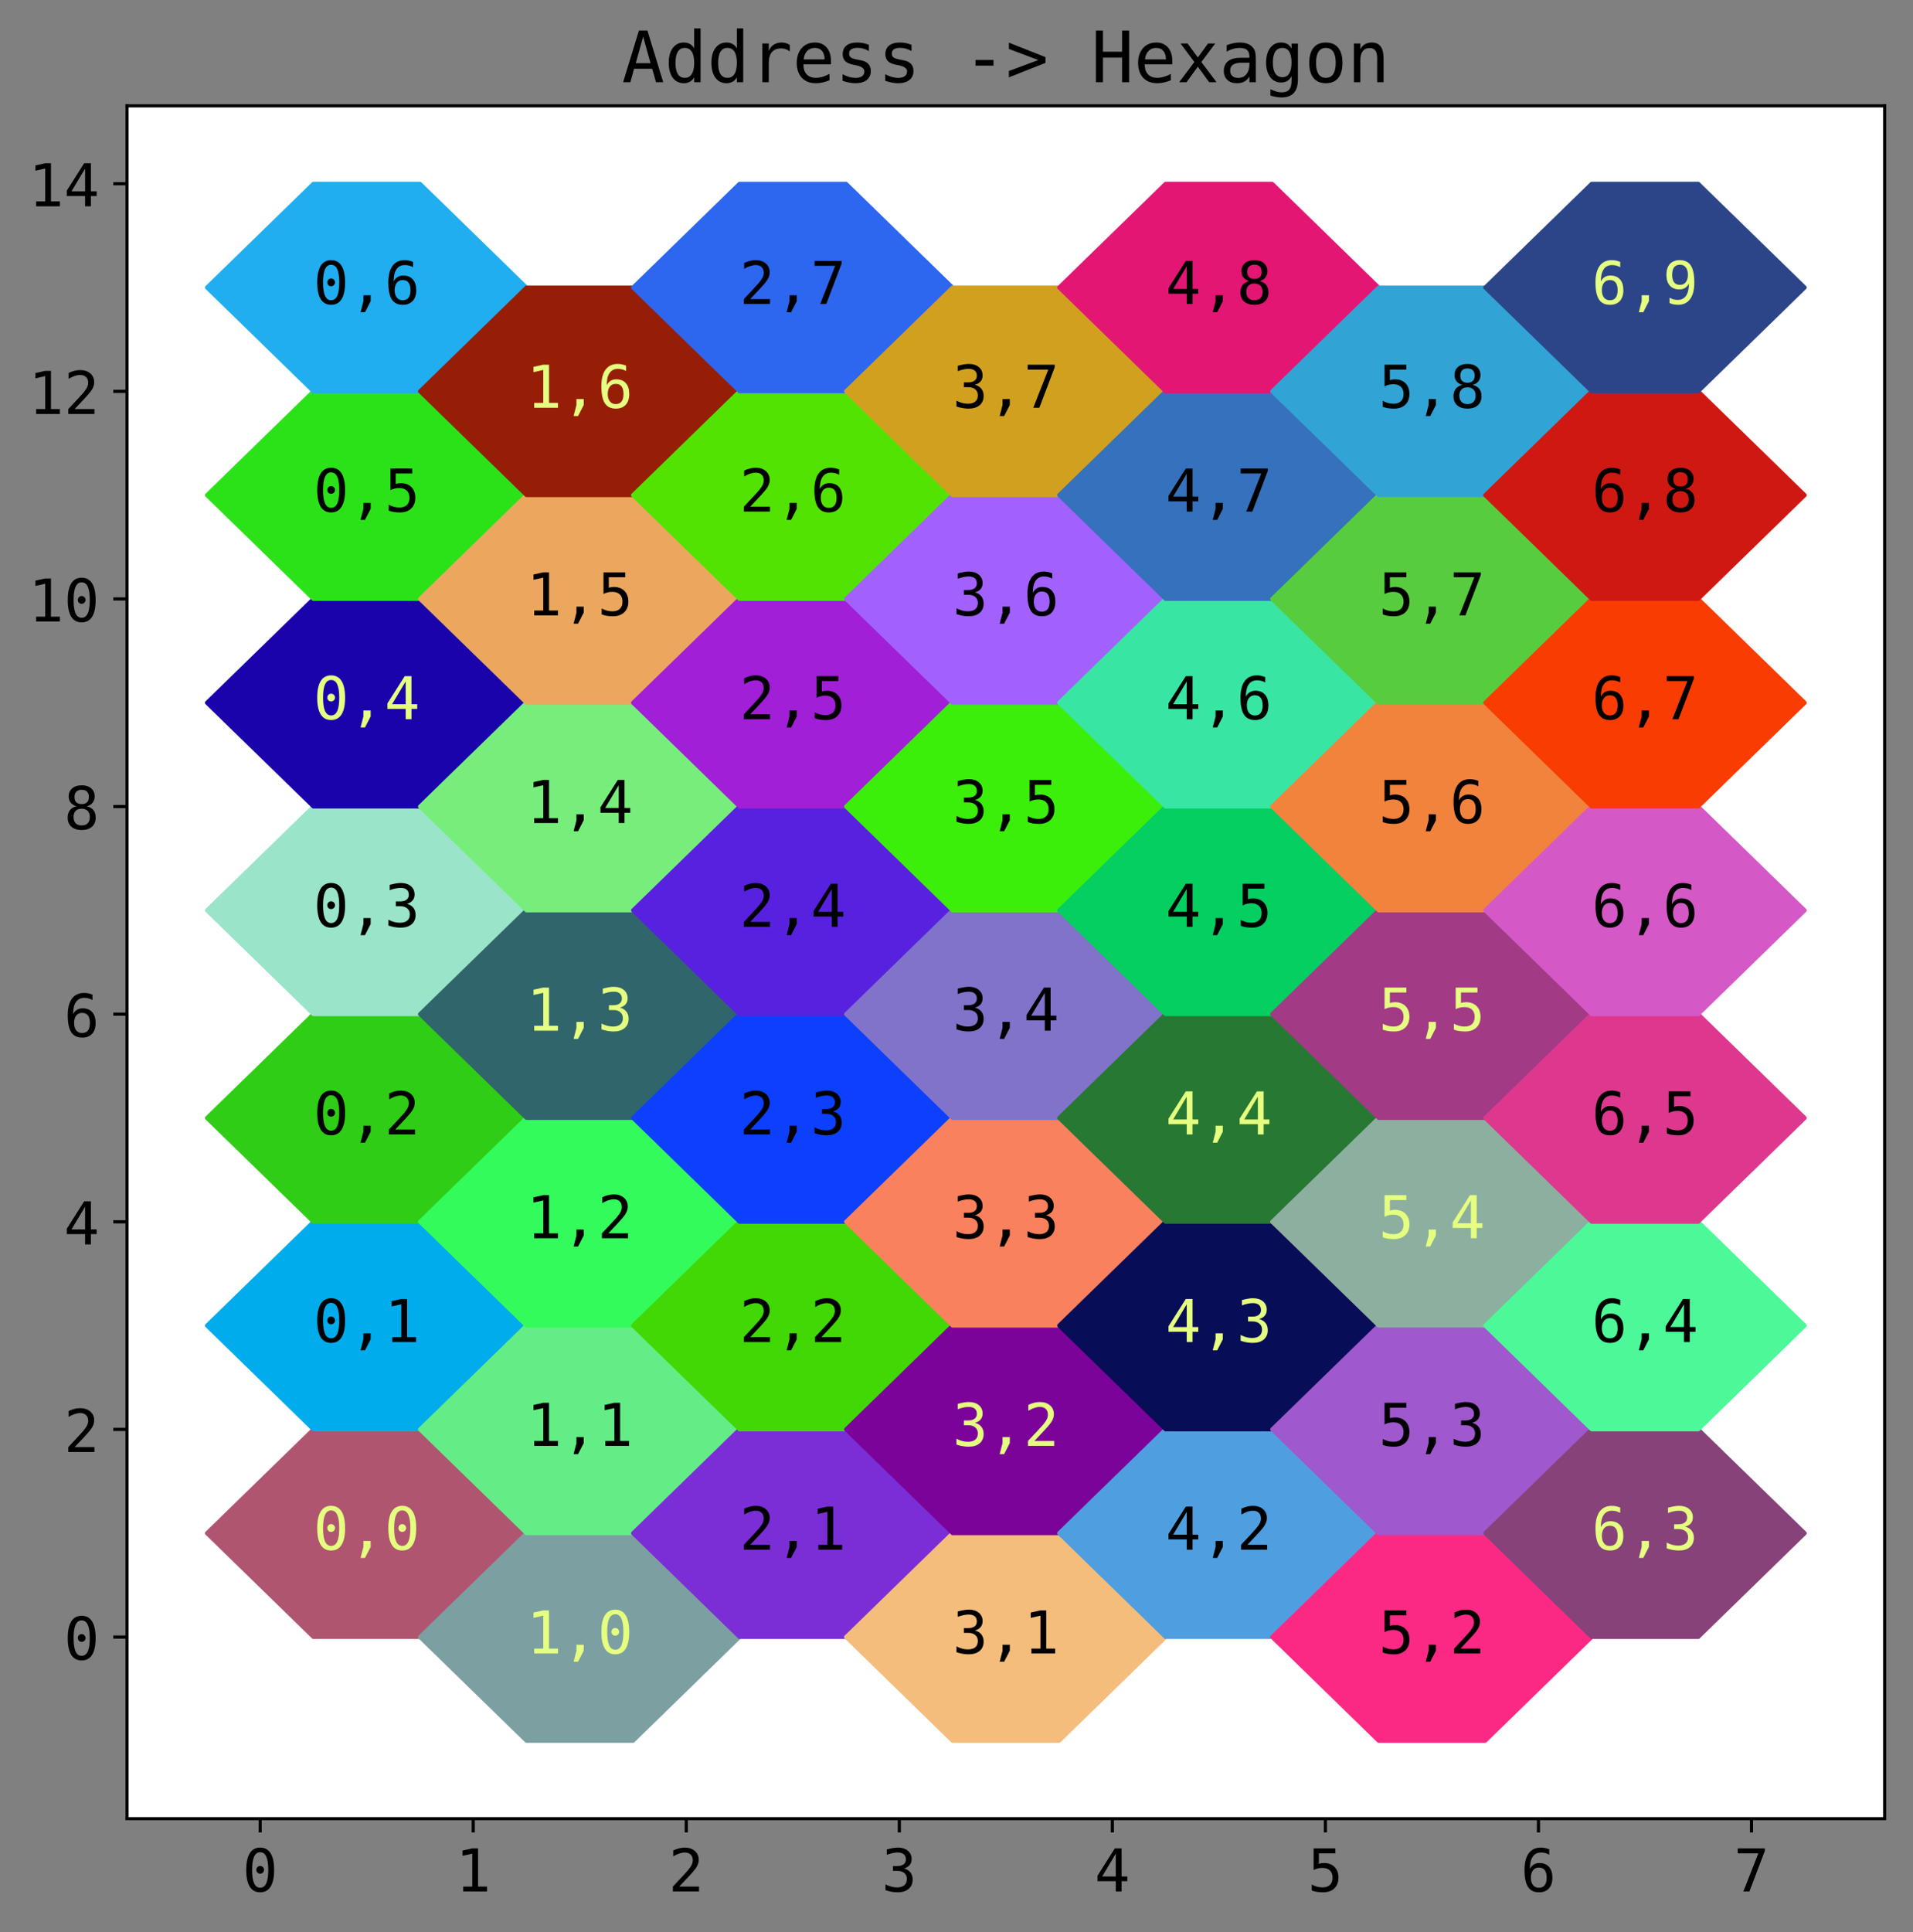 <?xml version="1.0" encoding="utf-8" standalone="no"?>
<!DOCTYPE svg PUBLIC "-//W3C//DTD SVG 1.1//EN"
  "http://www.w3.org/Graphics/SVG/1.1/DTD/svg11.dtd">
<!-- Created with matplotlib (https://matplotlib.org/) -->
<svg height="490.554pt" version="1.1" viewBox="0 0 485.861 490.554" width="485.861pt" xmlns="http://www.w3.org/2000/svg" xmlns:xlink="http://www.w3.org/1999/xlink">
 <rect x="0" y="0" width="485.861" height="490.554" fill="#808080" stroke="none"/>
 <defs>
  <style type="text/css">
*{stroke-linecap:butt;stroke-linejoin:round;}
  </style>
 </defs>
 <g id="figure_1">
  <g id="patch_1">
   <path d="M 0 490.554 
L 485.861 490.554 
L 485.861 0 
L 0 0 
z
" style="fill:none;"/>
  </g>
  <g id="axes_1">
   <g id="patch_2">
    <path d="M 32.261 461.757 
L 478.661 461.757 
L 478.661 26.877 
L 32.261 26.877 
z
" style="fill:#ffffff;"/>
   </g>
   <g id="patch_3">
    <path clip-path="url(#p545b5e64b8)" d="M 133.715 389.277 
L 106.661 362.921 
L 79.606 362.921 
L 52.552 389.277 
L 79.606 415.634 
L 106.661 415.634 
z
" style="fill:#af5570;stroke:#af5570;stroke-linejoin:miter;"/>
   </g>
   <g id="patch_4">
    <path clip-path="url(#p545b5e64b8)" d="M 133.715 336.564 
L 106.661 310.208 
L 79.606 310.208 
L 52.552 336.564 
L 79.606 362.921 
L 106.661 362.921 
z
" style="fill:#01acec;stroke:#01acec;stroke-linejoin:miter;"/>
   </g>
   <g id="patch_5">
    <path clip-path="url(#p545b5e64b8)" d="M 133.715 283.852 
L 106.661 257.495 
L 79.606 257.495 
L 52.552 283.852 
L 79.606 310.208 
L 106.661 310.208 
z
" style="fill:#2fcd15;stroke:#2fcd15;stroke-linejoin:miter;"/>
   </g>
   <g id="patch_6">
    <path clip-path="url(#p545b5e64b8)" d="M 133.715 231.139 
L 106.661 204.783 
L 79.606 204.783 
L 52.552 231.139 
L 79.606 257.495 
L 106.661 257.495 
z
" style="fill:#9ae4c9;stroke:#9ae4c9;stroke-linejoin:miter;"/>
   </g>
   <g id="patch_7">
    <path clip-path="url(#p545b5e64b8)" d="M 133.715 178.426 
L 106.661 152.07 
L 79.606 152.07 
L 52.552 178.426 
L 79.606 204.783 
L 106.661 204.783 
z
" style="fill:#1b03ab;stroke:#1b03ab;stroke-linejoin:miter;"/>
   </g>
   <g id="patch_8">
    <path clip-path="url(#p545b5e64b8)" d="M 133.715 125.714 
L 106.661 99.357 
L 79.606 99.357 
L 52.552 125.714 
L 79.606 152.07 
L 106.661 152.07 
z
" style="fill:#2be219;stroke:#2be219;stroke-linejoin:miter;"/>
   </g>
   <g id="patch_9">
    <path clip-path="url(#p545b5e64b8)" d="M 133.715 73.001 
L 106.661 46.644 
L 79.606 46.644 
L 52.552 73.001 
L 79.606 99.357 
L 106.661 99.357 
z
" style="fill:#20aef0;stroke:#20aef0;stroke-linejoin:miter;"/>
   </g>
   <g id="patch_10">
    <path clip-path="url(#p545b5e64b8)" d="M 187.825 415.634 
L 160.77 389.277 
L 133.715 389.277 
L 106.661 415.634 
L 133.715 441.99 
L 160.77 441.99 
z
" style="fill:#7c9fa1;stroke:#7c9fa1;stroke-linejoin:miter;"/>
   </g>
   <g id="patch_11">
    <path clip-path="url(#p545b5e64b8)" d="M 187.825 362.921 
L 160.77 336.564 
L 133.715 336.564 
L 106.661 362.921 
L 133.715 389.277 
L 160.77 389.277 
z
" style="fill:#64ed86;stroke:#64ed86;stroke-linejoin:miter;"/>
   </g>
   <g id="patch_12">
    <path clip-path="url(#p545b5e64b8)" d="M 187.825 310.208 
L 160.77 283.852 
L 133.715 283.852 
L 106.661 310.208 
L 133.715 336.564 
L 160.77 336.564 
z
" style="fill:#34fb5c;stroke:#34fb5c;stroke-linejoin:miter;"/>
   </g>
   <g id="patch_13">
    <path clip-path="url(#p545b5e64b8)" d="M 187.825 257.495 
L 160.77 231.139 
L 133.715 231.139 
L 106.661 257.495 
L 133.715 283.852 
L 160.77 283.852 
z
" style="fill:#30656b;stroke:#30656b;stroke-linejoin:miter;"/>
   </g>
   <g id="patch_14">
    <path clip-path="url(#p545b5e64b8)" d="M 187.825 204.783 
L 160.77 178.426 
L 133.715 178.426 
L 106.661 204.783 
L 133.715 231.139 
L 160.77 231.139 
z
" style="fill:#77ee7c;stroke:#77ee7c;stroke-linejoin:miter;"/>
   </g>
   <g id="patch_15">
    <path clip-path="url(#p545b5e64b8)" d="M 187.825 152.07 
L 160.77 125.714 
L 133.715 125.714 
L 106.661 152.07 
L 133.715 178.426 
L 160.77 178.426 
z
" style="fill:#eca75f;stroke:#eca75f;stroke-linejoin:miter;"/>
   </g>
   <g id="patch_16">
    <path clip-path="url(#p545b5e64b8)" d="M 187.825 99.357 
L 160.77 73.001 
L 133.715 73.001 
L 106.661 99.357 
L 133.715 125.714 
L 160.77 125.714 
z
" style="fill:#971e06;stroke:#971e06;stroke-linejoin:miter;"/>
   </g>
   <g id="patch_17">
    <path clip-path="url(#p545b5e64b8)" d="M 241.934 389.277 
L 214.879 362.921 
L 187.825 362.921 
L 160.77 389.277 
L 187.825 415.634 
L 214.879 415.634 
z
" style="fill:#7b2ed6;stroke:#7b2ed6;stroke-linejoin:miter;"/>
   </g>
   <g id="patch_18">
    <path clip-path="url(#p545b5e64b8)" d="M 241.934 336.564 
L 214.879 310.208 
L 187.825 310.208 
L 160.77 336.564 
L 187.825 362.921 
L 214.879 362.921 
z
" style="fill:#41d805;stroke:#41d805;stroke-linejoin:miter;"/>
   </g>
   <g id="patch_19">
    <path clip-path="url(#p545b5e64b8)" d="M 241.934 283.852 
L 214.879 257.495 
L 187.825 257.495 
L 160.77 283.852 
L 187.825 310.208 
L 214.879 310.208 
z
" style="fill:#0c40fc;stroke:#0c40fc;stroke-linejoin:miter;"/>
   </g>
   <g id="patch_20">
    <path clip-path="url(#p545b5e64b8)" d="M 241.934 231.139 
L 214.879 204.783 
L 187.825 204.783 
L 160.77 231.139 
L 187.825 257.495 
L 214.879 257.495 
z
" style="fill:#5821e0;stroke:#5821e0;stroke-linejoin:miter;"/>
   </g>
   <g id="patch_21">
    <path clip-path="url(#p545b5e64b8)" d="M 241.934 178.426 
L 214.879 152.07 
L 187.825 152.07 
L 160.77 178.426 
L 187.825 204.783 
L 214.879 204.783 
z
" style="fill:#a01fd7;stroke:#a01fd7;stroke-linejoin:miter;"/>
   </g>
   <g id="patch_22">
    <path clip-path="url(#p545b5e64b8)" d="M 241.934 125.714 
L 214.879 99.357 
L 187.825 99.357 
L 160.77 125.714 
L 187.825 152.07 
L 214.879 152.07 
z
" style="fill:#52e302;stroke:#52e302;stroke-linejoin:miter;"/>
   </g>
   <g id="patch_23">
    <path clip-path="url(#p545b5e64b8)" d="M 241.934 73.001 
L 214.879 46.644 
L 187.825 46.644 
L 160.77 73.001 
L 187.825 99.357 
L 214.879 99.357 
z
" style="fill:#2d67ef;stroke:#2d67ef;stroke-linejoin:miter;"/>
   </g>
   <g id="patch_24">
    <path clip-path="url(#p545b5e64b8)" d="M 296.043 415.634 
L 268.988 389.277 
L 241.934 389.277 
L 214.879 415.634 
L 241.934 441.99 
L 268.988 441.99 
z
" style="fill:#f5bd7c;stroke:#f5bd7c;stroke-linejoin:miter;"/>
   </g>
   <g id="patch_25">
    <path clip-path="url(#p545b5e64b8)" d="M 296.043 362.921 
L 268.988 336.564 
L 241.934 336.564 
L 214.879 362.921 
L 241.934 389.277 
L 268.988 389.277 
z
" style="fill:#7c039a;stroke:#7c039a;stroke-linejoin:miter;"/>
   </g>
   <g id="patch_26">
    <path clip-path="url(#p545b5e64b8)" d="M 296.043 310.208 
L 268.988 283.852 
L 241.934 283.852 
L 214.879 310.208 
L 241.934 336.564 
L 268.988 336.564 
z
" style="fill:#f9815d;stroke:#f9815d;stroke-linejoin:miter;"/>
   </g>
   <g id="patch_27">
    <path clip-path="url(#p545b5e64b8)" d="M 296.043 257.495 
L 268.988 231.139 
L 241.934 231.139 
L 214.879 257.495 
L 241.934 283.852 
L 268.988 283.852 
z
" style="fill:#8073c9;stroke:#8073c9;stroke-linejoin:miter;"/>
   </g>
   <g id="patch_28">
    <path clip-path="url(#p545b5e64b8)" d="M 296.043 204.783 
L 268.988 178.426 
L 241.934 178.426 
L 214.879 204.783 
L 241.934 231.139 
L 268.988 231.139 
z
" style="fill:#3bef0a;stroke:#3bef0a;stroke-linejoin:miter;"/>
   </g>
   <g id="patch_29">
    <path clip-path="url(#p545b5e64b8)" d="M 296.043 152.07 
L 268.988 125.714 
L 241.934 125.714 
L 214.879 152.07 
L 241.934 178.426 
L 268.988 178.426 
z
" style="fill:#a261fd;stroke:#a261fd;stroke-linejoin:miter;"/>
   </g>
   <g id="patch_30">
    <path clip-path="url(#p545b5e64b8)" d="M 296.043 99.357 
L 268.988 73.001 
L 241.934 73.001 
L 214.879 99.357 
L 241.934 125.714 
L 268.988 125.714 
z
" style="fill:#d1a01f;stroke:#d1a01f;stroke-linejoin:miter;"/>
   </g>
   <g id="patch_31">
    <path clip-path="url(#p545b5e64b8)" d="M 350.152 389.277 
L 323.097 362.921 
L 296.043 362.921 
L 268.988 389.277 
L 296.043 415.634 
L 323.097 415.634 
z
" style="fill:#4f9fe0;stroke:#4f9fe0;stroke-linejoin:miter;"/>
   </g>
   <g id="patch_32">
    <path clip-path="url(#p545b5e64b8)" d="M 350.152 336.564 
L 323.097 310.208 
L 296.043 310.208 
L 268.988 336.564 
L 296.043 362.921 
L 323.097 362.921 
z
" style="fill:#080d57;stroke:#080d57;stroke-linejoin:miter;"/>
   </g>
   <g id="patch_33">
    <path clip-path="url(#p545b5e64b8)" d="M 350.152 283.852 
L 323.097 257.495 
L 296.043 257.495 
L 268.988 283.852 
L 296.043 310.208 
L 323.097 310.208 
z
" style="fill:#267833;stroke:#267833;stroke-linejoin:miter;"/>
   </g>
   <g id="patch_34">
    <path clip-path="url(#p545b5e64b8)" d="M 350.152 231.139 
L 323.097 204.783 
L 296.043 204.783 
L 268.988 231.139 
L 296.043 257.495 
L 323.097 257.495 
z
" style="fill:#04cf60;stroke:#04cf60;stroke-linejoin:miter;"/>
   </g>
   <g id="patch_35">
    <path clip-path="url(#p545b5e64b8)" d="M 350.152 178.426 
L 323.097 152.07 
L 296.043 152.07 
L 268.988 178.426 
L 296.043 204.783 
L 323.097 204.783 
z
" style="fill:#39e5a2;stroke:#39e5a2;stroke-linejoin:miter;"/>
   </g>
   <g id="patch_36">
    <path clip-path="url(#p545b5e64b8)" d="M 350.152 125.714 
L 323.097 99.357 
L 296.043 99.357 
L 268.988 125.714 
L 296.043 152.07 
L 323.097 152.07 
z
" style="fill:#3571bc;stroke:#3571bc;stroke-linejoin:miter;"/>
   </g>
   <g id="patch_37">
    <path clip-path="url(#p545b5e64b8)" d="M 350.152 73.001 
L 323.097 46.644 
L 296.043 46.644 
L 268.988 73.001 
L 296.043 99.357 
L 323.097 99.357 
z
" style="fill:#e31674;stroke:#e31674;stroke-linejoin:miter;"/>
   </g>
   <g id="patch_38">
    <path clip-path="url(#p545b5e64b8)" d="M 404.261 415.634 
L 377.206 389.277 
L 350.152 389.277 
L 323.097 415.634 
L 350.152 441.99 
L 377.206 441.99 
z
" style="fill:#fc2984;stroke:#fc2984;stroke-linejoin:miter;"/>
   </g>
   <g id="patch_39">
    <path clip-path="url(#p545b5e64b8)" d="M 404.261 362.921 
L 377.206 336.564 
L 350.152 336.564 
L 323.097 362.921 
L 350.152 389.277 
L 377.206 389.277 
z
" style="fill:#9f58cd;stroke:#9f58cd;stroke-linejoin:miter;"/>
   </g>
   <g id="patch_40">
    <path clip-path="url(#p545b5e64b8)" d="M 404.261 310.208 
L 377.206 283.852 
L 350.152 283.852 
L 323.097 310.208 
L 350.152 336.564 
L 377.206 336.564 
z
" style="fill:#8dafa0;stroke:#8dafa0;stroke-linejoin:miter;"/>
   </g>
   <g id="patch_41">
    <path clip-path="url(#p545b5e64b8)" d="M 404.261 257.495 
L 377.206 231.139 
L 350.152 231.139 
L 323.097 257.495 
L 350.152 283.852 
L 377.206 283.852 
z
" style="fill:#a23a86;stroke:#a23a86;stroke-linejoin:miter;"/>
   </g>
   <g id="patch_42">
    <path clip-path="url(#p545b5e64b8)" d="M 404.261 204.783 
L 377.206 178.426 
L 350.152 178.426 
L 323.097 204.783 
L 350.152 231.139 
L 377.206 231.139 
z
" style="fill:#f1833c;stroke:#f1833c;stroke-linejoin:miter;"/>
   </g>
   <g id="patch_43">
    <path clip-path="url(#p545b5e64b8)" d="M 404.261 152.07 
L 377.206 125.714 
L 350.152 125.714 
L 323.097 152.07 
L 350.152 178.426 
L 377.206 178.426 
z
" style="fill:#58cc3f;stroke:#58cc3f;stroke-linejoin:miter;"/>
   </g>
   <g id="patch_44">
    <path clip-path="url(#p545b5e64b8)" d="M 404.261 99.357 
L 377.206 73.001 
L 350.152 73.001 
L 323.097 99.357 
L 350.152 125.714 
L 377.206 125.714 
z
" style="fill:#32a3d5;stroke:#32a3d5;stroke-linejoin:miter;"/>
   </g>
   <g id="patch_45">
    <path clip-path="url(#p545b5e64b8)" d="M 458.37 389.277 
L 431.315 362.921 
L 404.261 362.921 
L 377.206 389.277 
L 404.261 415.634 
L 431.315 415.634 
z
" style="fill:#864279;stroke:#864279;stroke-linejoin:miter;"/>
   </g>
   <g id="patch_46">
    <path clip-path="url(#p545b5e64b8)" d="M 458.37 336.564 
L 431.315 310.208 
L 404.261 310.208 
L 377.206 336.564 
L 404.261 362.921 
L 431.315 362.921 
z
" style="fill:#4cf898;stroke:#4cf898;stroke-linejoin:miter;"/>
   </g>
   <g id="patch_47">
    <path clip-path="url(#p545b5e64b8)" d="M 458.37 283.852 
L 431.315 257.495 
L 404.261 257.495 
L 377.206 283.852 
L 404.261 310.208 
L 431.315 310.208 
z
" style="fill:#de378e;stroke:#de378e;stroke-linejoin:miter;"/>
   </g>
   <g id="patch_48">
    <path clip-path="url(#p545b5e64b8)" d="M 458.37 231.139 
L 431.315 204.783 
L 404.261 204.783 
L 377.206 231.139 
L 404.261 257.495 
L 431.315 257.495 
z
" style="fill:#d558c7;stroke:#d558c7;stroke-linejoin:miter;"/>
   </g>
   <g id="patch_49">
    <path clip-path="url(#p545b5e64b8)" d="M 458.37 178.426 
L 431.315 152.07 
L 404.261 152.07 
L 377.206 178.426 
L 404.261 204.783 
L 431.315 204.783 
z
" style="fill:#f93c02;stroke:#f93c02;stroke-linejoin:miter;"/>
   </g>
   <g id="patch_50">
    <path clip-path="url(#p545b5e64b8)" d="M 458.37 125.714 
L 431.315 99.357 
L 404.261 99.357 
L 377.206 125.714 
L 404.261 152.07 
L 431.315 152.07 
z
" style="fill:#d01812;stroke:#d01812;stroke-linejoin:miter;"/>
   </g>
   <g id="patch_51">
    <path clip-path="url(#p545b5e64b8)" d="M 458.37 73.001 
L 431.315 46.644 
L 404.261 46.644 
L 377.206 73.001 
L 404.261 99.357 
L 431.315 99.357 
z
" style="fill:#2c4589;stroke:#2c4589;stroke-linejoin:miter;"/>
   </g>
   <g id="matplotlib.axis_1">
    <g id="xtick_1">
     <g id="line2d_1">
      <defs>
       <path d="M 0 0 
L 0 3.5 
" id="mf7b50ae8bf" style="stroke:#000000;stroke-width:0.8;"/>
      </defs>
      <g>
       <use style="stroke:#000000;stroke-width:0.8;" x="66.079" xlink:href="#mf7b50ae8bf" y="461.757"/>
      </g>
     </g>
     <g id="text_1">
      <!-- 0 -->
      <defs>
       <path d="M 23.578 36.625 
Q 23.578 39.312 25.453 41.266 
Q 27.344 43.219 29.984 43.219 
Q 32.719 43.219 34.672 41.266 
Q 36.625 39.312 36.625 36.625 
Q 36.625 33.891 34.688 31.984 
Q 32.766 30.078 29.984 30.078 
Q 27.25 30.078 25.406 31.938 
Q 23.578 33.797 23.578 36.625 
z
M 30.078 66.406 
Q 23.188 66.406 19.797 58.984 
Q 16.406 51.562 16.406 36.375 
Q 16.406 21.234 19.797 13.812 
Q 23.188 6.391 30.078 6.391 
Q 37.016 6.391 40.406 13.812 
Q 43.797 21.234 43.797 36.375 
Q 43.797 51.562 40.406 58.984 
Q 37.016 66.406 30.078 66.406 
z
M 30.078 74.219 
Q 41.75 74.219 47.734 64.641 
Q 53.719 55.078 53.719 36.375 
Q 53.719 17.719 47.734 8.141 
Q 41.75 -1.422 30.078 -1.422 
Q 18.406 -1.422 12.453 8.141 
Q 6.5 17.719 6.5 36.375 
Q 6.5 55.078 12.453 64.641 
Q 18.406 74.219 30.078 74.219 
z
" id="DejaVuSansMono-48"/>
      </defs>
      <g transform="translate(61.564 480.235)scale(0.15 -0.15)">
       <use xlink:href="#DejaVuSansMono-48"/>
      </g>
     </g>
    </g>
    <g id="xtick_2">
     <g id="line2d_2">
      <g>
       <use style="stroke:#000000;stroke-width:0.8;" x="120.188" xlink:href="#mf7b50ae8bf" y="461.757"/>
      </g>
     </g>
     <g id="text_2">
      <!-- 1 -->
      <defs>
       <path d="M 13.188 8.297 
L 28.516 8.297 
L 28.516 64.016 
L 12.016 60.297 
L 12.016 69.281 
L 28.422 72.906 
L 38.281 72.906 
L 38.281 8.297 
L 53.422 8.297 
L 53.422 0 
L 13.188 0 
z
" id="DejaVuSansMono-49"/>
      </defs>
      <g transform="translate(115.673 480.235)scale(0.15 -0.15)">
       <use xlink:href="#DejaVuSansMono-49"/>
      </g>
     </g>
    </g>
    <g id="xtick_3">
     <g id="line2d_3">
      <g>
       <use style="stroke:#000000;stroke-width:0.8;" x="174.297" xlink:href="#mf7b50ae8bf" y="461.757"/>
      </g>
     </g>
     <g id="text_3">
      <!-- 2 -->
      <defs>
       <path d="M 18.219 8.297 
L 51.703 8.297 
L 51.703 0 
L 7.422 0 
L 7.422 8.297 
Q 16.547 17.922 23.375 25.297 
Q 30.219 32.672 32.812 35.688 
Q 37.703 41.656 39.406 45.344 
Q 41.109 49.031 41.109 52.875 
Q 41.109 58.984 37.516 62.453 
Q 33.938 65.922 27.688 65.922 
Q 23.25 65.922 18.359 64.312 
Q 13.484 62.703 8.016 59.422 
L 8.016 69.391 
Q 13.031 71.781 17.891 73 
Q 22.75 74.219 27.484 74.219 
Q 38.188 74.219 44.703 68.531 
Q 51.219 62.844 51.219 53.609 
Q 51.219 48.922 49.047 44.234 
Q 46.875 39.547 42 33.891 
Q 39.266 30.719 34.062 25.094 
Q 28.859 19.484 18.219 8.297 
z
" id="DejaVuSansMono-50"/>
      </defs>
      <g transform="translate(169.782 480.235)scale(0.15 -0.15)">
       <use xlink:href="#DejaVuSansMono-50"/>
      </g>
     </g>
    </g>
    <g id="xtick_4">
     <g id="line2d_4">
      <g>
       <use style="stroke:#000000;stroke-width:0.8;" x="228.406" xlink:href="#mf7b50ae8bf" y="461.757"/>
      </g>
     </g>
     <g id="text_4">
      <!-- 3 -->
      <defs>
       <path d="M 37.891 39.016 
Q 45.062 37.109 48.875 32.25 
Q 52.688 27.391 52.688 20.125 
Q 52.688 10.062 45.922 4.312 
Q 39.156 -1.422 27.203 -1.422 
Q 22.172 -1.422 16.938 -0.484 
Q 11.719 0.438 6.688 2.203 
L 6.688 12.016 
Q 11.672 9.422 16.5 8.156 
Q 21.344 6.891 26.125 6.891 
Q 34.234 6.891 38.578 10.547 
Q 42.922 14.203 42.922 21.094 
Q 42.922 27.438 38.578 31.172 
Q 34.234 34.906 26.812 34.906 
L 19.281 34.906 
L 19.281 43.016 
L 26.812 43.016 
Q 33.594 43.016 37.406 45.984 
Q 41.219 48.969 41.219 54.297 
Q 41.219 59.906 37.672 62.906 
Q 34.125 65.922 27.594 65.922 
Q 23.25 65.922 18.609 64.938 
Q 13.969 63.969 8.891 62.016 
L 8.891 71.094 
Q 14.797 72.656 19.406 73.438 
Q 24.031 74.219 27.594 74.219 
Q 38.234 74.219 44.609 68.875 
Q 50.984 63.531 50.984 54.688 
Q 50.984 48.688 47.625 44.672 
Q 44.281 40.672 37.891 39.016 
z
" id="DejaVuSansMono-51"/>
      </defs>
      <g transform="translate(223.891 480.235)scale(0.15 -0.15)">
       <use xlink:href="#DejaVuSansMono-51"/>
      </g>
     </g>
    </g>
    <g id="xtick_5">
     <g id="line2d_5">
      <g>
       <use style="stroke:#000000;stroke-width:0.8;" x="282.515" xlink:href="#mf7b50ae8bf" y="461.757"/>
      </g>
     </g>
     <g id="text_5">
      <!-- 4 -->
      <defs>
       <path d="M 35.891 63.922 
L 12.891 25.391 
L 35.891 25.391 
z
M 34.281 72.906 
L 45.703 72.906 
L 45.703 25.391 
L 55.422 25.391 
L 55.422 17.391 
L 45.703 17.391 
L 45.703 0 
L 35.891 0 
L 35.891 17.391 
L 4.984 17.391 
L 4.984 26.703 
z
" id="DejaVuSansMono-52"/>
      </defs>
      <g transform="translate(278 480.235)scale(0.15 -0.15)">
       <use xlink:href="#DejaVuSansMono-52"/>
      </g>
     </g>
    </g>
    <g id="xtick_6">
     <g id="line2d_6">
      <g>
       <use style="stroke:#000000;stroke-width:0.8;" x="336.625" xlink:href="#mf7b50ae8bf" y="461.757"/>
      </g>
     </g>
     <g id="text_6">
      <!-- 5 -->
      <defs>
       <path d="M 10.109 72.906 
L 47.016 72.906 
L 47.016 64.594 
L 19.094 64.594 
L 19.094 46.688 
Q 21.188 47.469 23.312 47.828 
Q 25.438 48.188 27.594 48.188 
Q 38.922 48.188 45.562 41.5 
Q 52.203 34.812 52.203 23.391 
Q 52.203 11.859 45.234 5.219 
Q 38.281 -1.422 26.219 -1.422 
Q 20.406 -1.422 15.594 -0.641 
Q 10.797 0.141 6.984 1.703 
L 6.984 11.719 
Q 11.469 9.281 16.016 8.078 
Q 20.562 6.891 25.297 6.891 
Q 33.453 6.891 37.859 11.188 
Q 42.281 15.484 42.281 23.391 
Q 42.281 31.203 37.719 35.547 
Q 33.156 39.891 25 39.891 
Q 21.047 39.891 17.281 38.984 
Q 13.531 38.094 10.109 36.281 
z
" id="DejaVuSansMono-53"/>
      </defs>
      <g transform="translate(332.109 480.235)scale(0.15 -0.15)">
       <use xlink:href="#DejaVuSansMono-53"/>
      </g>
     </g>
    </g>
    <g id="xtick_7">
     <g id="line2d_7">
      <g>
       <use style="stroke:#000000;stroke-width:0.8;" x="390.734" xlink:href="#mf7b50ae8bf" y="461.757"/>
      </g>
     </g>
     <g id="text_7">
      <!-- 6 -->
      <defs>
       <path d="M 48.391 71.297 
L 48.391 62.203 
Q 45.312 64.016 41.844 64.969 
Q 38.375 65.922 34.625 65.922 
Q 25.25 65.922 20.406 58.859 
Q 15.578 51.812 15.578 38.094 
Q 17.922 42.969 22.062 45.578 
Q 26.219 48.188 31.594 48.188 
Q 42.141 48.188 47.922 41.719 
Q 53.719 35.25 53.719 23.391 
Q 53.719 11.578 47.75 5.078 
Q 41.797 -1.422 31 -1.422 
Q 18.312 -1.422 12.406 7.688 
Q 6.5 16.797 6.5 36.375 
Q 6.5 54.828 13.594 64.516 
Q 20.703 74.219 34.188 74.219 
Q 37.797 74.219 41.406 73.453 
Q 45.016 72.703 48.391 71.297 
z
M 30.812 40.484 
Q 24.516 40.484 20.891 35.938 
Q 17.281 31.391 17.281 23.391 
Q 17.281 15.375 20.891 10.828 
Q 24.516 6.297 30.812 6.297 
Q 37.359 6.297 40.672 10.609 
Q 44 14.938 44 23.391 
Q 44 31.891 40.672 36.188 
Q 37.359 40.484 30.812 40.484 
z
" id="DejaVuSansMono-54"/>
      </defs>
      <g transform="translate(386.218 480.235)scale(0.15 -0.15)">
       <use xlink:href="#DejaVuSansMono-54"/>
      </g>
     </g>
    </g>
    <g id="xtick_8">
     <g id="line2d_8">
      <g>
       <use style="stroke:#000000;stroke-width:0.8;" x="444.843" xlink:href="#mf7b50ae8bf" y="461.757"/>
      </g>
     </g>
     <g id="text_8">
      <!-- 7 -->
      <defs>
       <path d="M 6.781 72.906 
L 52.688 72.906 
L 52.688 68.703 
L 26.609 0 
L 16.312 0 
L 41.703 64.594 
L 6.781 64.594 
z
" id="DejaVuSansMono-55"/>
      </defs>
      <g transform="translate(440.328 480.235)scale(0.15 -0.15)">
       <use xlink:href="#DejaVuSansMono-55"/>
      </g>
     </g>
    </g>
   </g>
   <g id="matplotlib.axis_2">
    <g id="ytick_1">
     <g id="line2d_9">
      <defs>
       <path d="M 0 0 
L -3.5 0 
" id="m972b721ca5" style="stroke:#000000;stroke-width:0.8;"/>
      </defs>
      <g>
       <use style="stroke:#000000;stroke-width:0.8;" x="32.261" xlink:href="#m972b721ca5" y="415.634"/>
      </g>
     </g>
     <g id="text_9">
      <!-- 0 -->
      <g transform="translate(16.23 421.372)scale(0.15 -0.15)">
       <use xlink:href="#DejaVuSansMono-48"/>
      </g>
     </g>
    </g>
    <g id="ytick_2">
     <g id="line2d_10">
      <g>
       <use style="stroke:#000000;stroke-width:0.8;" x="32.261" xlink:href="#m972b721ca5" y="362.921"/>
      </g>
     </g>
     <g id="text_10">
      <!-- 2 -->
      <g transform="translate(16.23 368.659)scale(0.15 -0.15)">
       <use xlink:href="#DejaVuSansMono-50"/>
      </g>
     </g>
    </g>
    <g id="ytick_3">
     <g id="line2d_11">
      <g>
       <use style="stroke:#000000;stroke-width:0.8;" x="32.261" xlink:href="#m972b721ca5" y="310.208"/>
      </g>
     </g>
     <g id="text_11">
      <!-- 4 -->
      <g transform="translate(16.23 315.947)scale(0.15 -0.15)">
       <use xlink:href="#DejaVuSansMono-52"/>
      </g>
     </g>
    </g>
    <g id="ytick_4">
     <g id="line2d_12">
      <g>
       <use style="stroke:#000000;stroke-width:0.8;" x="32.261" xlink:href="#m972b721ca5" y="257.495"/>
      </g>
     </g>
     <g id="text_12">
      <!-- 6 -->
      <g transform="translate(16.23 263.234)scale(0.15 -0.15)">
       <use xlink:href="#DejaVuSansMono-54"/>
      </g>
     </g>
    </g>
    <g id="ytick_5">
     <g id="line2d_13">
      <g>
       <use style="stroke:#000000;stroke-width:0.8;" x="32.261" xlink:href="#m972b721ca5" y="204.783"/>
      </g>
     </g>
     <g id="text_13">
      <!-- 8 -->
      <defs>
       <path d="M 30.078 34.625 
Q 23.484 34.625 19.891 30.938 
Q 16.312 27.25 16.312 20.516 
Q 16.312 13.766 19.938 10.031 
Q 23.578 6.297 30.078 6.297 
Q 36.719 6.297 40.297 9.984 
Q 43.891 13.672 43.891 20.516 
Q 43.891 27.203 40.25 30.906 
Q 36.625 34.625 30.078 34.625 
z
M 21.484 38.719 
Q 15.188 40.328 11.641 44.719 
Q 8.109 49.125 8.109 55.328 
Q 8.109 64.016 14.016 69.109 
Q 19.922 74.219 30.078 74.219 
Q 40.281 74.219 46.188 69.109 
Q 52.094 64.016 52.094 55.328 
Q 52.094 49.125 48.547 44.719 
Q 45.016 40.328 38.719 38.719 
Q 46.047 37.109 49.922 32.219 
Q 53.812 27.344 53.812 19.578 
Q 53.812 9.719 47.516 4.141 
Q 41.219 -1.422 30.078 -1.422 
Q 18.953 -1.422 12.672 4.125 
Q 6.391 9.672 6.391 19.484 
Q 6.391 27.297 10.266 32.203 
Q 14.156 37.109 21.484 38.719 
z
M 17.922 54.391 
Q 17.922 48.531 21.047 45.453 
Q 24.172 42.391 30.078 42.391 
Q 36.031 42.391 39.156 45.453 
Q 42.281 48.531 42.281 54.391 
Q 42.281 60.359 39.172 63.484 
Q 36.078 66.609 30.078 66.609 
Q 24.172 66.609 21.047 63.453 
Q 17.922 60.297 17.922 54.391 
z
" id="DejaVuSansMono-56"/>
      </defs>
      <g transform="translate(16.23 210.521)scale(0.15 -0.15)">
       <use xlink:href="#DejaVuSansMono-56"/>
      </g>
     </g>
    </g>
    <g id="ytick_6">
     <g id="line2d_14">
      <g>
       <use style="stroke:#000000;stroke-width:0.8;" x="32.261" xlink:href="#m972b721ca5" y="152.07"/>
      </g>
     </g>
     <g id="text_14">
      <!-- 10 -->
      <g transform="translate(7.2 157.809)scale(0.15 -0.15)">
       <use xlink:href="#DejaVuSansMono-49"/>
       <use x="60.205" xlink:href="#DejaVuSansMono-48"/>
      </g>
     </g>
    </g>
    <g id="ytick_7">
     <g id="line2d_15">
      <g>
       <use style="stroke:#000000;stroke-width:0.8;" x="32.261" xlink:href="#m972b721ca5" y="99.357"/>
      </g>
     </g>
     <g id="text_15">
      <!-- 12 -->
      <g transform="translate(7.2 105.096)scale(0.15 -0.15)">
       <use xlink:href="#DejaVuSansMono-49"/>
       <use x="60.205" xlink:href="#DejaVuSansMono-50"/>
      </g>
     </g>
    </g>
    <g id="ytick_8">
     <g id="line2d_16">
      <g>
       <use style="stroke:#000000;stroke-width:0.8;" x="32.261" xlink:href="#m972b721ca5" y="46.644"/>
      </g>
     </g>
     <g id="text_16">
      <!-- 14 -->
      <g transform="translate(7.2 52.383)scale(0.15 -0.15)">
       <use xlink:href="#DejaVuSansMono-49"/>
       <use x="60.205" xlink:href="#DejaVuSansMono-52"/>
      </g>
     </g>
    </g>
   </g>
   <g id="patch_52">
    <path d="M 32.261 461.757 
L 32.261 26.877 
" style="fill:none;stroke:#000000;stroke-linecap:square;stroke-linejoin:miter;stroke-width:0.8;"/>
   </g>
   <g id="patch_53">
    <path d="M 478.661 461.757 
L 478.661 26.877 
" style="fill:none;stroke:#000000;stroke-linecap:square;stroke-linejoin:miter;stroke-width:0.8;"/>
   </g>
   <g id="patch_54">
    <path d="M 32.261 461.757 
L 478.661 461.757 
" style="fill:none;stroke:#000000;stroke-linecap:square;stroke-linejoin:miter;stroke-width:0.8;"/>
   </g>
   <g id="patch_55">
    <path d="M 32.261 26.877 
L 478.661 26.877 
" style="fill:none;stroke:#000000;stroke-linecap:square;stroke-linejoin:miter;stroke-width:0.8;"/>
   </g>
   <g id="text_17">
    <!-- 0,0 -->
    <defs>
     <path d="M 24.516 14.797 
L 36.812 14.797 
L 36.812 4.688 
L 27.203 -14.016 
L 19.672 -14.016 
L 24.516 4.688 
z
" id="DejaVuSansMono-44"/>
    </defs>
    <g style="fill:#e5ff80;" transform="translate(79.588 393.456)scale(0.15 -0.15)">
     <use xlink:href="#DejaVuSansMono-48"/>
     <use x="60.205" xlink:href="#DejaVuSansMono-44"/>
     <use x="120.41" xlink:href="#DejaVuSansMono-48"/>
    </g>
   </g>
   <g id="text_18">
    <!-- 0,1 -->
    <g transform="translate(79.588 340.743)scale(0.15 -0.15)">
     <use xlink:href="#DejaVuSansMono-48"/>
     <use x="60.205" xlink:href="#DejaVuSansMono-44"/>
     <use x="120.41" xlink:href="#DejaVuSansMono-49"/>
    </g>
   </g>
   <g id="text_19">
    <!-- 0,2 -->
    <g transform="translate(79.588 288.031)scale(0.15 -0.15)">
     <use xlink:href="#DejaVuSansMono-48"/>
     <use x="60.205" xlink:href="#DejaVuSansMono-44"/>
     <use x="120.41" xlink:href="#DejaVuSansMono-50"/>
    </g>
   </g>
   <g id="text_20">
    <!-- 0,3 -->
    <g transform="translate(79.588 235.318)scale(0.15 -0.15)">
     <use xlink:href="#DejaVuSansMono-48"/>
     <use x="60.205" xlink:href="#DejaVuSansMono-44"/>
     <use x="120.41" xlink:href="#DejaVuSansMono-51"/>
    </g>
   </g>
   <g id="text_21">
    <!-- 0,4 -->
    <g style="fill:#e5ff80;" transform="translate(79.588 182.605)scale(0.15 -0.15)">
     <use xlink:href="#DejaVuSansMono-48"/>
     <use x="60.205" xlink:href="#DejaVuSansMono-44"/>
     <use x="120.41" xlink:href="#DejaVuSansMono-52"/>
    </g>
   </g>
   <g id="text_22">
    <!-- 0,5 -->
    <g transform="translate(79.588 129.892)scale(0.15 -0.15)">
     <use xlink:href="#DejaVuSansMono-48"/>
     <use x="60.205" xlink:href="#DejaVuSansMono-44"/>
     <use x="120.41" xlink:href="#DejaVuSansMono-53"/>
    </g>
   </g>
   <g id="text_23">
    <!-- 0,6 -->
    <g transform="translate(79.588 77.18)scale(0.15 -0.15)">
     <use xlink:href="#DejaVuSansMono-48"/>
     <use x="60.205" xlink:href="#DejaVuSansMono-44"/>
     <use x="120.41" xlink:href="#DejaVuSansMono-54"/>
    </g>
   </g>
   <g id="text_24">
    <!-- 1,0 -->
    <g style="fill:#e5ff80;" transform="translate(133.697 419.812)scale(0.15 -0.15)">
     <use xlink:href="#DejaVuSansMono-49"/>
     <use x="60.205" xlink:href="#DejaVuSansMono-44"/>
     <use x="120.41" xlink:href="#DejaVuSansMono-48"/>
    </g>
   </g>
   <g id="text_25">
    <!-- 1,1 -->
    <g transform="translate(133.697 367.1)scale(0.15 -0.15)">
     <use xlink:href="#DejaVuSansMono-49"/>
     <use x="60.205" xlink:href="#DejaVuSansMono-44"/>
     <use x="120.41" xlink:href="#DejaVuSansMono-49"/>
    </g>
   </g>
   <g id="text_26">
    <!-- 1,2 -->
    <g transform="translate(133.697 314.387)scale(0.15 -0.15)">
     <use xlink:href="#DejaVuSansMono-49"/>
     <use x="60.205" xlink:href="#DejaVuSansMono-44"/>
     <use x="120.41" xlink:href="#DejaVuSansMono-50"/>
    </g>
   </g>
   <g id="text_27">
    <!-- 1,3 -->
    <g style="fill:#e5ff80;" transform="translate(133.697 261.674)scale(0.15 -0.15)">
     <use xlink:href="#DejaVuSansMono-49"/>
     <use x="60.205" xlink:href="#DejaVuSansMono-44"/>
     <use x="120.41" xlink:href="#DejaVuSansMono-51"/>
    </g>
   </g>
   <g id="text_28">
    <!-- 1,4 -->
    <g transform="translate(133.697 208.962)scale(0.15 -0.15)">
     <use xlink:href="#DejaVuSansMono-49"/>
     <use x="60.205" xlink:href="#DejaVuSansMono-44"/>
     <use x="120.41" xlink:href="#DejaVuSansMono-52"/>
    </g>
   </g>
   <g id="text_29">
    <!-- 1,5 -->
    <g transform="translate(133.697 156.249)scale(0.15 -0.15)">
     <use xlink:href="#DejaVuSansMono-49"/>
     <use x="60.205" xlink:href="#DejaVuSansMono-44"/>
     <use x="120.41" xlink:href="#DejaVuSansMono-53"/>
    </g>
   </g>
   <g id="text_30">
    <!-- 1,6 -->
    <g style="fill:#e5ff80;" transform="translate(133.697 103.536)scale(0.15 -0.15)">
     <use xlink:href="#DejaVuSansMono-49"/>
     <use x="60.205" xlink:href="#DejaVuSansMono-44"/>
     <use x="120.41" xlink:href="#DejaVuSansMono-54"/>
    </g>
   </g>
   <g id="text_31">
    <!-- 2,1 -->
    <g transform="translate(187.806 393.456)scale(0.15 -0.15)">
     <use xlink:href="#DejaVuSansMono-50"/>
     <use x="60.205" xlink:href="#DejaVuSansMono-44"/>
     <use x="120.41" xlink:href="#DejaVuSansMono-49"/>
    </g>
   </g>
   <g id="text_32">
    <!-- 2,2 -->
    <g transform="translate(187.806 340.743)scale(0.15 -0.15)">
     <use xlink:href="#DejaVuSansMono-50"/>
     <use x="60.205" xlink:href="#DejaVuSansMono-44"/>
     <use x="120.41" xlink:href="#DejaVuSansMono-50"/>
    </g>
   </g>
   <g id="text_33">
    <!-- 2,3 -->
    <g transform="translate(187.806 288.031)scale(0.15 -0.15)">
     <use xlink:href="#DejaVuSansMono-50"/>
     <use x="60.205" xlink:href="#DejaVuSansMono-44"/>
     <use x="120.41" xlink:href="#DejaVuSansMono-51"/>
    </g>
   </g>
   <g id="text_34">
    <!-- 2,4 -->
    <g transform="translate(187.806 235.318)scale(0.15 -0.15)">
     <use xlink:href="#DejaVuSansMono-50"/>
     <use x="60.205" xlink:href="#DejaVuSansMono-44"/>
     <use x="120.41" xlink:href="#DejaVuSansMono-52"/>
    </g>
   </g>
   <g id="text_35">
    <!-- 2,5 -->
    <g transform="translate(187.806 182.605)scale(0.15 -0.15)">
     <use xlink:href="#DejaVuSansMono-50"/>
     <use x="60.205" xlink:href="#DejaVuSansMono-44"/>
     <use x="120.41" xlink:href="#DejaVuSansMono-53"/>
    </g>
   </g>
   <g id="text_36">
    <!-- 2,6 -->
    <g transform="translate(187.806 129.892)scale(0.15 -0.15)">
     <use xlink:href="#DejaVuSansMono-50"/>
     <use x="60.205" xlink:href="#DejaVuSansMono-44"/>
     <use x="120.41" xlink:href="#DejaVuSansMono-54"/>
    </g>
   </g>
   <g id="text_37">
    <!-- 2,7 -->
    <g transform="translate(187.806 77.18)scale(0.15 -0.15)">
     <use xlink:href="#DejaVuSansMono-50"/>
     <use x="60.205" xlink:href="#DejaVuSansMono-44"/>
     <use x="120.41" xlink:href="#DejaVuSansMono-55"/>
    </g>
   </g>
   <g id="text_38">
    <!-- 3,1 -->
    <g transform="translate(241.915 419.812)scale(0.15 -0.15)">
     <use xlink:href="#DejaVuSansMono-51"/>
     <use x="60.205" xlink:href="#DejaVuSansMono-44"/>
     <use x="120.41" xlink:href="#DejaVuSansMono-49"/>
    </g>
   </g>
   <g id="text_39">
    <!-- 3,2 -->
    <g style="fill:#e5ff80;" transform="translate(241.915 367.1)scale(0.15 -0.15)">
     <use xlink:href="#DejaVuSansMono-51"/>
     <use x="60.205" xlink:href="#DejaVuSansMono-44"/>
     <use x="120.41" xlink:href="#DejaVuSansMono-50"/>
    </g>
   </g>
   <g id="text_40">
    <!-- 3,3 -->
    <g transform="translate(241.915 314.387)scale(0.15 -0.15)">
     <use xlink:href="#DejaVuSansMono-51"/>
     <use x="60.205" xlink:href="#DejaVuSansMono-44"/>
     <use x="120.41" xlink:href="#DejaVuSansMono-51"/>
    </g>
   </g>
   <g id="text_41">
    <!-- 3,4 -->
    <g transform="translate(241.915 261.674)scale(0.15 -0.15)">
     <use xlink:href="#DejaVuSansMono-51"/>
     <use x="60.205" xlink:href="#DejaVuSansMono-44"/>
     <use x="120.41" xlink:href="#DejaVuSansMono-52"/>
    </g>
   </g>
   <g id="text_42">
    <!-- 3,5 -->
    <g transform="translate(241.915 208.962)scale(0.15 -0.15)">
     <use xlink:href="#DejaVuSansMono-51"/>
     <use x="60.205" xlink:href="#DejaVuSansMono-44"/>
     <use x="120.41" xlink:href="#DejaVuSansMono-53"/>
    </g>
   </g>
   <g id="text_43">
    <!-- 3,6 -->
    <g transform="translate(241.915 156.249)scale(0.15 -0.15)">
     <use xlink:href="#DejaVuSansMono-51"/>
     <use x="60.205" xlink:href="#DejaVuSansMono-44"/>
     <use x="120.41" xlink:href="#DejaVuSansMono-54"/>
    </g>
   </g>
   <g id="text_44">
    <!-- 3,7 -->
    <g transform="translate(241.915 103.536)scale(0.15 -0.15)">
     <use xlink:href="#DejaVuSansMono-51"/>
     <use x="60.205" xlink:href="#DejaVuSansMono-44"/>
     <use x="120.41" xlink:href="#DejaVuSansMono-55"/>
    </g>
   </g>
   <g id="text_45">
    <!-- 4,2 -->
    <g transform="translate(296.024 393.456)scale(0.15 -0.15)">
     <use xlink:href="#DejaVuSansMono-52"/>
     <use x="60.205" xlink:href="#DejaVuSansMono-44"/>
     <use x="120.41" xlink:href="#DejaVuSansMono-50"/>
    </g>
   </g>
   <g id="text_46">
    <!-- 4,3 -->
    <g style="fill:#e5ff80;" transform="translate(296.024 340.743)scale(0.15 -0.15)">
     <use xlink:href="#DejaVuSansMono-52"/>
     <use x="60.205" xlink:href="#DejaVuSansMono-44"/>
     <use x="120.41" xlink:href="#DejaVuSansMono-51"/>
    </g>
   </g>
   <g id="text_47">
    <!-- 4,4 -->
    <g style="fill:#e5ff80;" transform="translate(296.024 288.031)scale(0.15 -0.15)">
     <use xlink:href="#DejaVuSansMono-52"/>
     <use x="60.205" xlink:href="#DejaVuSansMono-44"/>
     <use x="120.41" xlink:href="#DejaVuSansMono-52"/>
    </g>
   </g>
   <g id="text_48">
    <!-- 4,5 -->
    <g transform="translate(296.024 235.318)scale(0.15 -0.15)">
     <use xlink:href="#DejaVuSansMono-52"/>
     <use x="60.205" xlink:href="#DejaVuSansMono-44"/>
     <use x="120.41" xlink:href="#DejaVuSansMono-53"/>
    </g>
   </g>
   <g id="text_49">
    <!-- 4,6 -->
    <g transform="translate(296.024 182.605)scale(0.15 -0.15)">
     <use xlink:href="#DejaVuSansMono-52"/>
     <use x="60.205" xlink:href="#DejaVuSansMono-44"/>
     <use x="120.41" xlink:href="#DejaVuSansMono-54"/>
    </g>
   </g>
   <g id="text_50">
    <!-- 4,7 -->
    <g transform="translate(296.024 129.892)scale(0.15 -0.15)">
     <use xlink:href="#DejaVuSansMono-52"/>
     <use x="60.205" xlink:href="#DejaVuSansMono-44"/>
     <use x="120.41" xlink:href="#DejaVuSansMono-55"/>
    </g>
   </g>
   <g id="text_51">
    <!-- 4,8 -->
    <g transform="translate(296.024 77.18)scale(0.15 -0.15)">
     <use xlink:href="#DejaVuSansMono-52"/>
     <use x="60.205" xlink:href="#DejaVuSansMono-44"/>
     <use x="120.41" xlink:href="#DejaVuSansMono-56"/>
    </g>
   </g>
   <g id="text_52">
    <!-- 5,2 -->
    <g transform="translate(350.133 419.812)scale(0.15 -0.15)">
     <use xlink:href="#DejaVuSansMono-53"/>
     <use x="60.205" xlink:href="#DejaVuSansMono-44"/>
     <use x="120.41" xlink:href="#DejaVuSansMono-50"/>
    </g>
   </g>
   <g id="text_53">
    <!-- 5,3 -->
    <g transform="translate(350.133 367.1)scale(0.15 -0.15)">
     <use xlink:href="#DejaVuSansMono-53"/>
     <use x="60.205" xlink:href="#DejaVuSansMono-44"/>
     <use x="120.41" xlink:href="#DejaVuSansMono-51"/>
    </g>
   </g>
   <g id="text_54">
    <!-- 5,4 -->
    <g style="fill:#e5ff80;" transform="translate(350.133 314.387)scale(0.15 -0.15)">
     <use xlink:href="#DejaVuSansMono-53"/>
     <use x="60.205" xlink:href="#DejaVuSansMono-44"/>
     <use x="120.41" xlink:href="#DejaVuSansMono-52"/>
    </g>
   </g>
   <g id="text_55">
    <!-- 5,5 -->
    <g style="fill:#e5ff80;" transform="translate(350.133 261.674)scale(0.15 -0.15)">
     <use xlink:href="#DejaVuSansMono-53"/>
     <use x="60.205" xlink:href="#DejaVuSansMono-44"/>
     <use x="120.41" xlink:href="#DejaVuSansMono-53"/>
    </g>
   </g>
   <g id="text_56">
    <!-- 5,6 -->
    <g transform="translate(350.133 208.962)scale(0.15 -0.15)">
     <use xlink:href="#DejaVuSansMono-53"/>
     <use x="60.205" xlink:href="#DejaVuSansMono-44"/>
     <use x="120.41" xlink:href="#DejaVuSansMono-54"/>
    </g>
   </g>
   <g id="text_57">
    <!-- 5,7 -->
    <g transform="translate(350.133 156.249)scale(0.15 -0.15)">
     <use xlink:href="#DejaVuSansMono-53"/>
     <use x="60.205" xlink:href="#DejaVuSansMono-44"/>
     <use x="120.41" xlink:href="#DejaVuSansMono-55"/>
    </g>
   </g>
   <g id="text_58">
    <!-- 5,8 -->
    <g transform="translate(350.133 103.536)scale(0.15 -0.15)">
     <use xlink:href="#DejaVuSansMono-53"/>
     <use x="60.205" xlink:href="#DejaVuSansMono-44"/>
     <use x="120.41" xlink:href="#DejaVuSansMono-56"/>
    </g>
   </g>
   <g id="text_59">
    <!-- 6,3 -->
    <g style="fill:#e5ff80;" transform="translate(404.243 393.456)scale(0.15 -0.15)">
     <use xlink:href="#DejaVuSansMono-54"/>
     <use x="60.205" xlink:href="#DejaVuSansMono-44"/>
     <use x="120.41" xlink:href="#DejaVuSansMono-51"/>
    </g>
   </g>
   <g id="text_60">
    <!-- 6,4 -->
    <g transform="translate(404.243 340.743)scale(0.15 -0.15)">
     <use xlink:href="#DejaVuSansMono-54"/>
     <use x="60.205" xlink:href="#DejaVuSansMono-44"/>
     <use x="120.41" xlink:href="#DejaVuSansMono-52"/>
    </g>
   </g>
   <g id="text_61">
    <!-- 6,5 -->
    <g transform="translate(404.243 288.031)scale(0.15 -0.15)">
     <use xlink:href="#DejaVuSansMono-54"/>
     <use x="60.205" xlink:href="#DejaVuSansMono-44"/>
     <use x="120.41" xlink:href="#DejaVuSansMono-53"/>
    </g>
   </g>
   <g id="text_62">
    <!-- 6,6 -->
    <g transform="translate(404.243 235.318)scale(0.15 -0.15)">
     <use xlink:href="#DejaVuSansMono-54"/>
     <use x="60.205" xlink:href="#DejaVuSansMono-44"/>
     <use x="120.41" xlink:href="#DejaVuSansMono-54"/>
    </g>
   </g>
   <g id="text_63">
    <!-- 6,7 -->
    <g transform="translate(404.243 182.605)scale(0.15 -0.15)">
     <use xlink:href="#DejaVuSansMono-54"/>
     <use x="60.205" xlink:href="#DejaVuSansMono-44"/>
     <use x="120.41" xlink:href="#DejaVuSansMono-55"/>
    </g>
   </g>
   <g id="text_64">
    <!-- 6,8 -->
    <g transform="translate(404.243 129.892)scale(0.15 -0.15)">
     <use xlink:href="#DejaVuSansMono-54"/>
     <use x="60.205" xlink:href="#DejaVuSansMono-44"/>
     <use x="120.41" xlink:href="#DejaVuSansMono-56"/>
    </g>
   </g>
   <g id="text_65">
    <!-- 6,9 -->
    <defs>
     <path d="M 29.109 32.328 
Q 35.406 32.328 38.984 36.859 
Q 42.578 41.406 42.578 49.422 
Q 42.578 57.422 38.984 61.953 
Q 35.406 66.5 29.109 66.5 
Q 22.562 66.5 19.234 62.172 
Q 15.922 57.859 15.922 49.422 
Q 15.922 40.922 19.219 36.625 
Q 22.516 32.328 29.109 32.328 
z
M 11.531 1.516 
L 11.531 10.594 
Q 14.594 8.797 18.062 7.844 
Q 21.531 6.891 25.297 6.891 
Q 34.672 6.891 39.469 13.938 
Q 44.281 21 44.281 34.719 
Q 42 29.828 37.844 27.219 
Q 33.688 24.609 28.328 24.609 
Q 17.781 24.609 11.984 31.094 
Q 6.203 37.594 6.203 49.516 
Q 6.203 61.281 12.125 67.75 
Q 18.062 74.219 28.906 74.219 
Q 41.609 74.219 47.516 65.078 
Q 53.422 55.953 53.422 36.375 
Q 53.422 17.969 46.312 8.266 
Q 39.203 -1.422 25.688 -1.422 
Q 22.125 -1.422 18.5 -0.656 
Q 14.891 0.094 11.531 1.516 
z
" id="DejaVuSansMono-57"/>
    </defs>
    <g style="fill:#e5ff80;" transform="translate(404.243 77.18)scale(0.15 -0.15)">
     <use xlink:href="#DejaVuSansMono-54"/>
     <use x="60.205" xlink:href="#DejaVuSansMono-44"/>
     <use x="120.41" xlink:href="#DejaVuSansMono-57"/>
    </g>
   </g>
   <g id="text_66">
    <!-- Address -&gt; Hexagon -->
    <defs>
     <path d="M 30.078 64.203 
L 19.672 26.906 
L 40.484 26.906 
z
M 24.125 72.906 
L 36.078 72.906 
L 58.406 0 
L 48.188 0 
L 42.828 19 
L 17.281 19 
L 12.016 0 
L 1.812 0 
z
" id="DejaVuSansMono-65"/>
     <path d="M 41.891 47.703 
L 41.891 75.984 
L 50.875 75.984 
L 50.875 0 
L 41.891 0 
L 41.891 6.891 
Q 39.656 2.828 35.906 0.703 
Q 32.172 -1.422 27.297 -1.422 
Q 17.391 -1.422 11.688 6.266 
Q 6 13.969 6 27.484 
Q 6 40.828 11.719 48.406 
Q 17.438 56 27.297 56 
Q 32.234 56 35.984 53.875 
Q 39.75 51.766 41.891 47.703 
z
M 15.484 27.297 
Q 15.484 16.844 18.797 11.516 
Q 22.125 6.203 28.609 6.203 
Q 35.109 6.203 38.5 11.562 
Q 41.891 16.938 41.891 27.297 
Q 41.891 37.703 38.5 43.047 
Q 35.109 48.391 28.609 48.391 
Q 22.125 48.391 18.797 43.062 
Q 15.484 37.75 15.484 27.297 
z
" id="DejaVuSansMono-100"/>
     <path d="M 56.391 43.406 
Q 53.516 45.656 50.531 46.672 
Q 47.562 47.703 44 47.703 
Q 35.594 47.703 31.141 42.422 
Q 26.703 37.156 26.703 27.203 
L 26.703 0 
L 17.672 0 
L 17.672 54.688 
L 26.703 54.688 
L 26.703 44 
Q 28.953 49.812 33.609 52.906 
Q 38.281 56 44.672 56 
Q 48 56 50.875 55.172 
Q 53.766 54.344 56.391 52.594 
z
" id="DejaVuSansMono-114"/>
     <path d="M 54.297 29.594 
L 54.297 25.203 
L 15.375 25.203 
L 15.375 24.906 
Q 15.375 15.969 20.031 11.078 
Q 24.703 6.203 33.203 6.203 
Q 37.5 6.203 42.188 7.562 
Q 46.875 8.938 52.203 11.719 
L 52.203 2.781 
Q 47.078 0.688 42.312 -0.359 
Q 37.547 -1.422 33.109 -1.422 
Q 20.359 -1.422 13.172 6.219 
Q 6 13.875 6 27.297 
Q 6 40.375 13.031 48.188 
Q 20.062 56 31.781 56 
Q 42.234 56 48.266 48.922 
Q 54.297 41.844 54.297 29.594 
z
M 45.312 32.234 
Q 45.125 40.141 41.578 44.266 
Q 38.031 48.391 31.391 48.391 
Q 24.906 48.391 20.703 44.094 
Q 16.5 39.797 15.719 32.172 
z
" id="DejaVuSansMono-101"/>
     <path d="M 47.516 52.781 
L 47.516 44 
Q 43.656 46.234 39.75 47.359 
Q 35.844 48.484 31.781 48.484 
Q 25.688 48.484 22.672 46.5 
Q 19.672 44.531 19.672 40.484 
Q 19.672 36.812 21.922 35 
Q 24.172 33.203 33.109 31.5 
L 36.719 30.812 
Q 43.406 29.547 46.844 25.734 
Q 50.297 21.922 50.297 15.828 
Q 50.297 7.719 44.531 3.141 
Q 38.766 -1.422 28.516 -1.422 
Q 24.469 -1.422 20.016 -0.562 
Q 15.578 0.297 10.406 2 
L 10.406 11.281 
Q 15.438 8.688 20.016 7.391 
Q 24.609 6.109 28.719 6.109 
Q 34.672 6.109 37.938 8.516 
Q 41.219 10.938 41.219 15.281 
Q 41.219 21.531 29.25 23.922 
L 28.859 24.031 
L 25.484 24.703 
Q 17.719 26.219 14.156 29.812 
Q 10.594 33.406 10.594 39.594 
Q 10.594 47.469 15.906 51.734 
Q 21.234 56 31.109 56 
Q 35.5 56 39.547 55.188 
Q 43.609 54.391 47.516 52.781 
z
" id="DejaVuSansMono-115"/>
     <path id="DejaVuSansMono-32"/>
     <path d="M 17.391 31.391 
L 42.828 31.391 
L 42.828 23.391 
L 17.391 23.391 
z
" id="DejaVuSansMono-45"/>
     <path d="M 4.297 46.922 
L 4.297 55.812 
L 55.906 35.406 
L 55.906 27.297 
L 4.297 6.891 
L 4.297 15.828 
L 45.797 31.297 
z
" id="DejaVuSansMono-62"/>
     <path d="M 6.688 72.906 
L 16.609 72.906 
L 16.609 43.016 
L 43.609 43.016 
L 43.609 72.906 
L 53.516 72.906 
L 53.516 0 
L 43.609 0 
L 43.609 34.719 
L 16.609 34.719 
L 16.609 0 
L 6.688 0 
z
" id="DejaVuSansMono-72"/>
     <path d="M 54.594 54.688 
L 35.016 28.516 
L 56.5 0 
L 46.094 0 
L 30.078 21.922 
L 14.109 0 
L 3.719 0 
L 25.203 28.516 
L 5.609 54.688 
L 15.578 54.688 
L 30.078 34.906 
L 44.484 54.688 
z
" id="DejaVuSansMono-120"/>
     <path d="M 34.281 27.484 
L 31.297 27.484 
Q 23.438 27.484 19.453 24.719 
Q 15.484 21.969 15.484 16.5 
Q 15.484 11.578 18.453 8.844 
Q 21.438 6.109 26.703 6.109 
Q 34.125 6.109 38.375 11.25 
Q 42.625 16.406 42.672 25.484 
L 42.672 27.484 
z
M 51.703 31.203 
L 51.703 0 
L 42.672 0 
L 42.672 8.109 
Q 39.797 3.219 35.422 0.891 
Q 31.062 -1.422 24.812 -1.422 
Q 16.453 -1.422 11.469 3.297 
Q 6.5 8.016 6.5 15.922 
Q 6.5 25.047 12.625 29.781 
Q 18.75 34.516 30.609 34.516 
L 42.672 34.516 
L 42.672 35.938 
Q 42.625 42.484 39.344 45.438 
Q 36.078 48.391 28.906 48.391 
Q 24.312 48.391 19.625 47.062 
Q 14.938 45.75 10.5 43.219 
L 10.5 52.203 
Q 15.484 54.109 20.047 55.047 
Q 24.609 56 28.906 56 
Q 35.688 56 40.5 54 
Q 45.312 52 48.297 48 
Q 50.141 45.562 50.922 41.969 
Q 51.703 38.375 51.703 31.203 
z
" id="DejaVuSansMono-97"/>
     <path d="M 41.891 27.781 
Q 41.891 37.891 38.594 43.141 
Q 35.297 48.391 29 48.391 
Q 22.406 48.391 18.938 43.141 
Q 15.484 37.891 15.484 27.781 
Q 15.484 17.672 18.969 12.375 
Q 22.469 7.078 29.109 7.078 
Q 35.297 7.078 38.594 12.391 
Q 41.891 17.719 41.891 27.781 
z
M 50.875 3.516 
Q 50.875 -8.797 45.062 -15.141 
Q 39.266 -21.484 27.984 -21.484 
Q 24.266 -21.484 20.203 -20.797 
Q 16.156 -20.125 12.109 -18.797 
L 12.109 -9.906 
Q 16.891 -12.156 20.797 -13.234 
Q 24.703 -14.312 27.984 -14.312 
Q 35.25 -14.312 38.562 -10.344 
Q 41.891 -6.391 41.891 2.203 
L 41.891 2.594 
L 41.891 8.688 
Q 39.75 4.109 36.031 1.859 
Q 32.328 -0.391 27 -0.391 
Q 17.438 -0.391 11.719 7.266 
Q 6 14.938 6 27.781 
Q 6 40.672 11.719 48.328 
Q 17.438 56 27 56 
Q 32.281 56 35.938 53.906 
Q 39.594 51.812 41.891 47.406 
L 41.891 54.5 
L 50.875 54.5 
z
" id="DejaVuSansMono-103"/>
     <path d="M 30.078 48.391 
Q 23.25 48.391 19.734 43.062 
Q 16.219 37.75 16.219 27.297 
Q 16.219 16.891 19.734 11.547 
Q 23.25 6.203 30.078 6.203 
Q 36.969 6.203 40.484 11.547 
Q 44 16.891 44 27.297 
Q 44 37.75 40.484 43.062 
Q 36.969 48.391 30.078 48.391 
z
M 30.078 56 
Q 41.453 56 47.484 48.625 
Q 53.516 41.266 53.516 27.297 
Q 53.516 13.281 47.5 5.922 
Q 41.5 -1.422 30.078 -1.422 
Q 18.703 -1.422 12.688 5.922 
Q 6.688 13.281 6.688 27.297 
Q 6.688 41.266 12.688 48.625 
Q 18.703 56 30.078 56 
z
" id="DejaVuSansMono-111"/>
     <path d="M 51.312 33.891 
L 51.312 0 
L 42.281 0 
L 42.281 33.891 
Q 42.281 41.266 39.688 44.719 
Q 37.109 48.188 31.594 48.188 
Q 25.297 48.188 21.891 43.719 
Q 18.5 39.266 18.5 30.906 
L 18.5 0 
L 9.516 0 
L 9.516 54.688 
L 18.5 54.688 
L 18.5 46.484 
Q 20.906 51.172 25 53.578 
Q 29.109 56 34.719 56 
Q 43.062 56 47.188 50.5 
Q 51.312 45.016 51.312 33.891 
z
" id="DejaVuSansMono-110"/>
    </defs>
    <g transform="translate(157.932 20.877)scale(0.18 -0.18)">
     <use xlink:href="#DejaVuSansMono-65"/>
     <use x="60.205" xlink:href="#DejaVuSansMono-100"/>
     <use x="120.41" xlink:href="#DejaVuSansMono-100"/>
     <use x="180.615" xlink:href="#DejaVuSansMono-114"/>
     <use x="240.82" xlink:href="#DejaVuSansMono-101"/>
     <use x="301.025" xlink:href="#DejaVuSansMono-115"/>
     <use x="361.23" xlink:href="#DejaVuSansMono-115"/>
     <use x="421.436" xlink:href="#DejaVuSansMono-32"/>
     <use x="481.641" xlink:href="#DejaVuSansMono-45"/>
     <use x="541.846" xlink:href="#DejaVuSansMono-62"/>
     <use x="602.051" xlink:href="#DejaVuSansMono-32"/>
     <use x="662.256" xlink:href="#DejaVuSansMono-72"/>
     <use x="722.461" xlink:href="#DejaVuSansMono-101"/>
     <use x="782.666" xlink:href="#DejaVuSansMono-120"/>
     <use x="842.871" xlink:href="#DejaVuSansMono-97"/>
     <use x="903.076" xlink:href="#DejaVuSansMono-103"/>
     <use x="963.281" xlink:href="#DejaVuSansMono-111"/>
     <use x="1023.486" xlink:href="#DejaVuSansMono-110"/>
    </g>
   </g>
  </g>
 </g>
 <defs>
  <clipPath id="p545b5e64b8">
   <rect height="434.88" width="446.4" x="32.261" y="26.877"/>
  </clipPath>
 </defs>
</svg>
